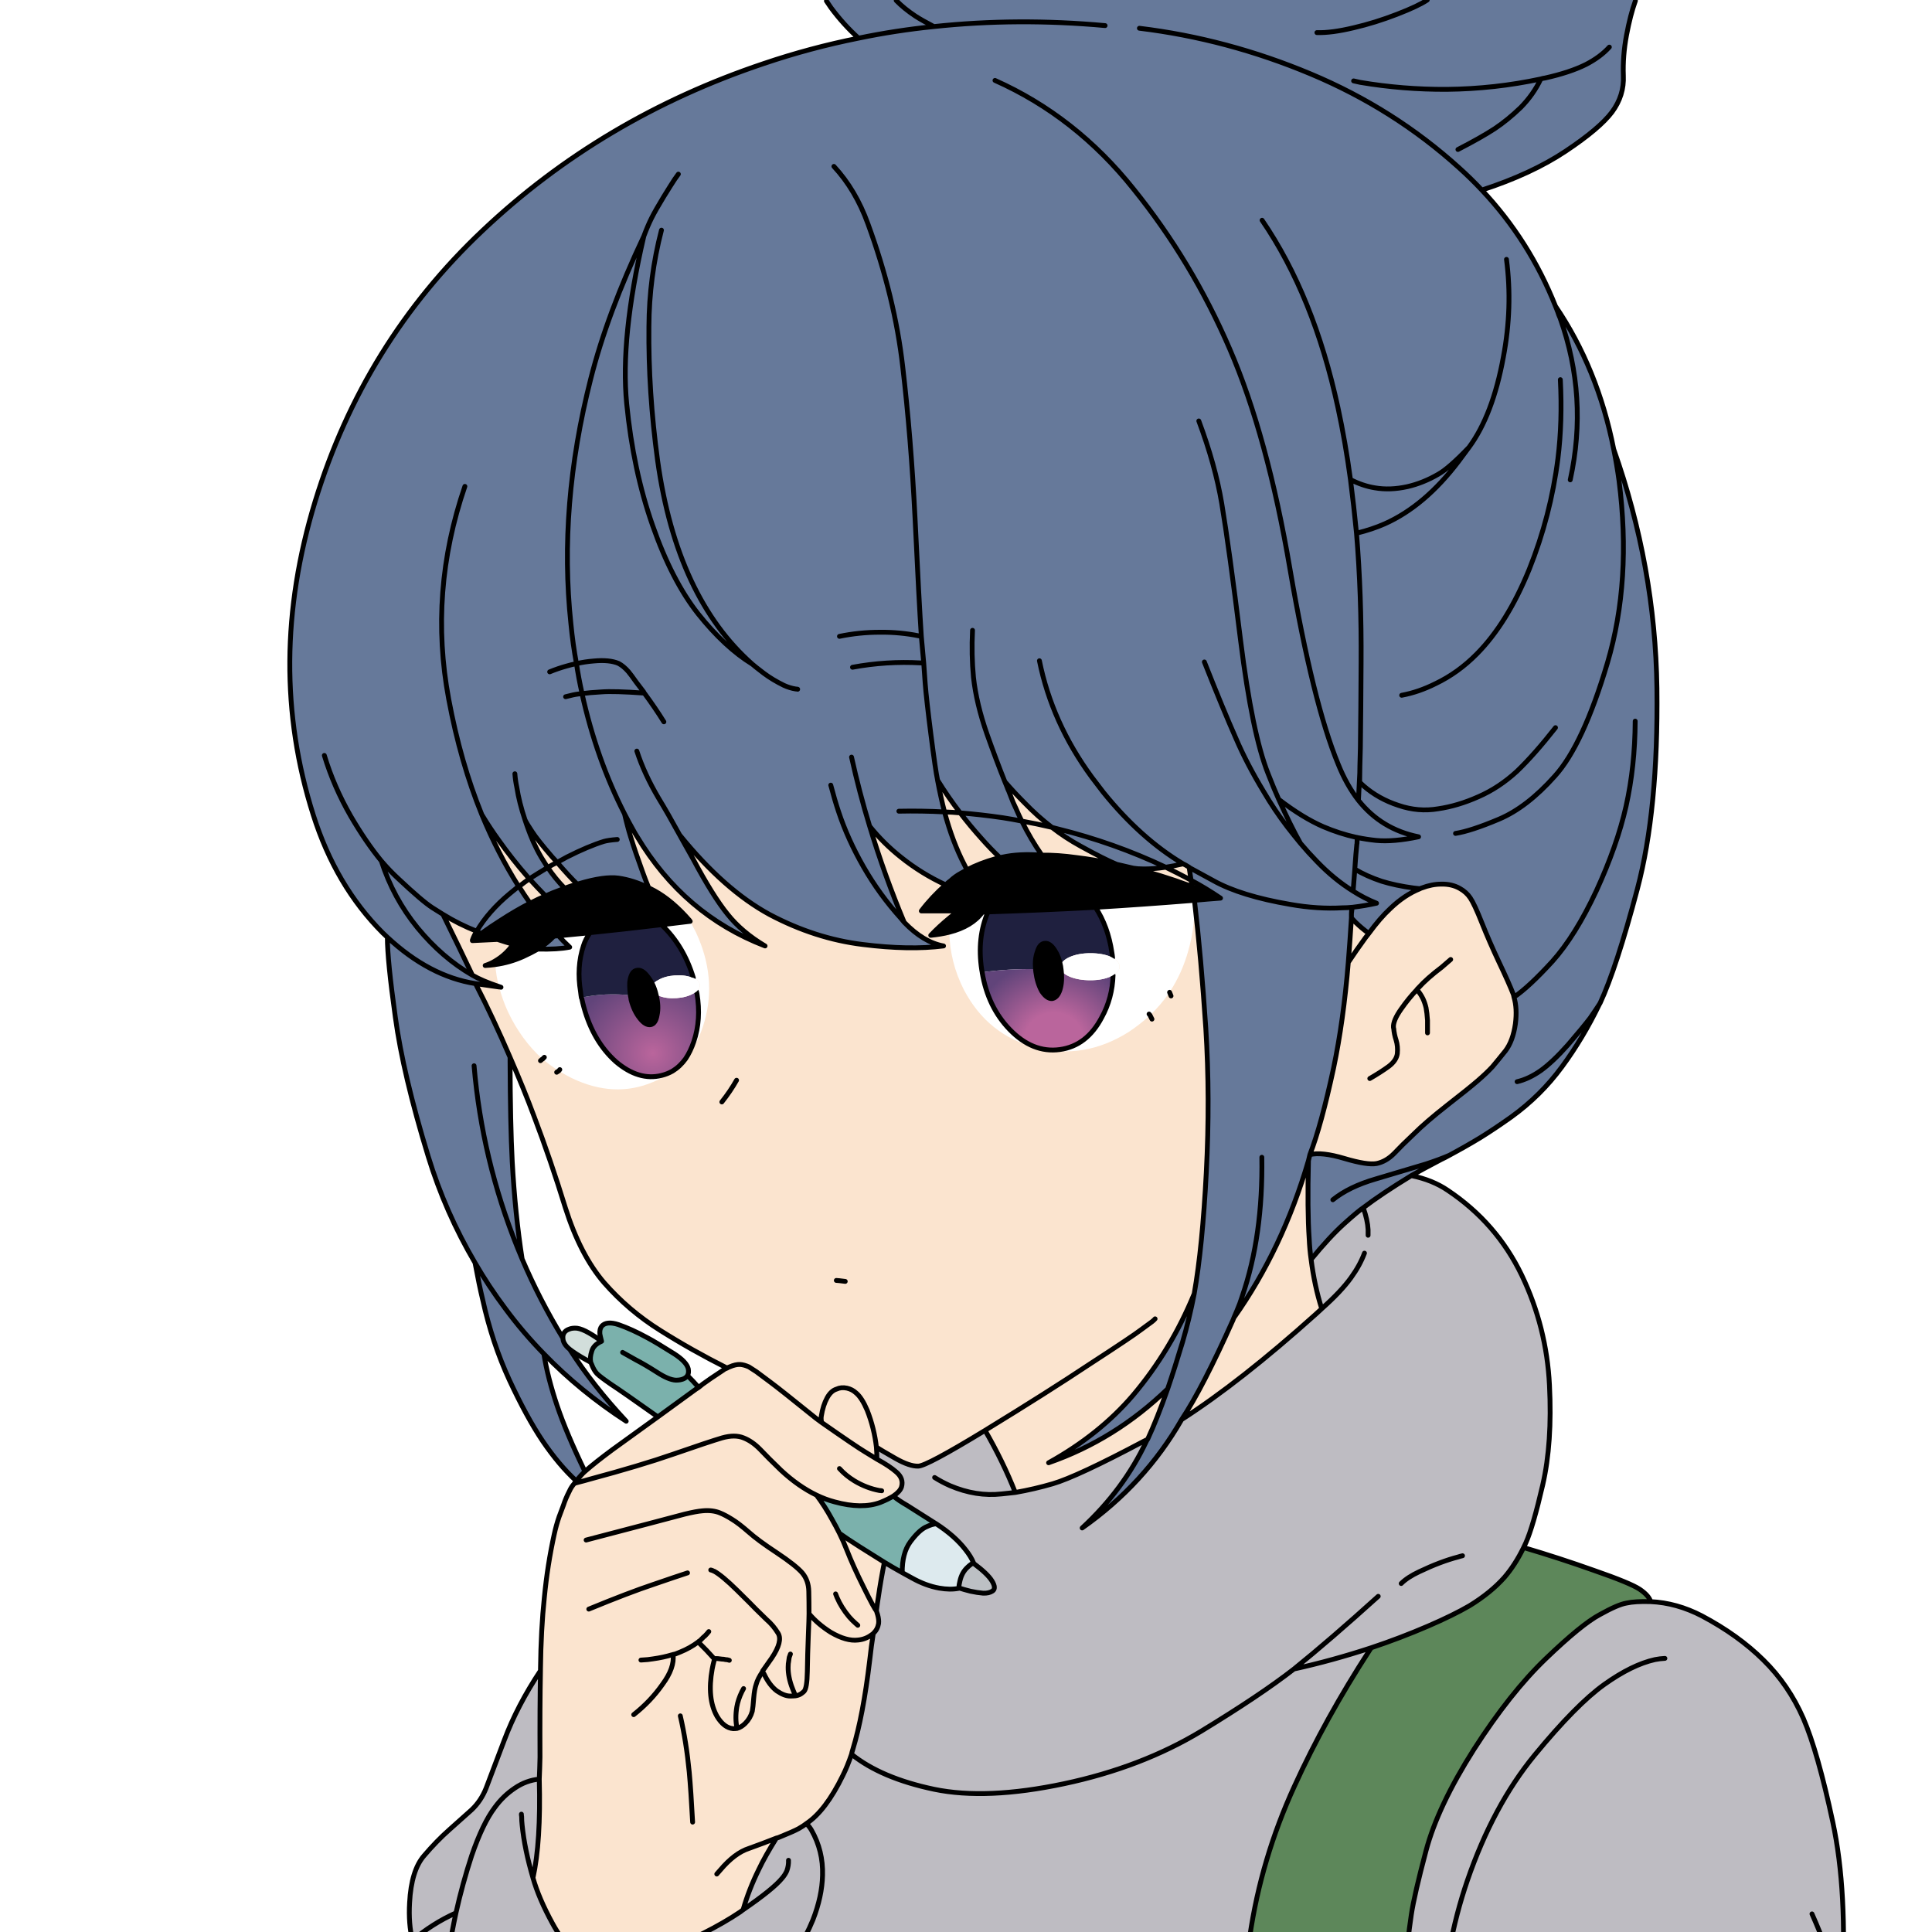 
<svg xmlns="http://www.w3.org/2000/svg" version="1.1" xmlns:xlink="http://www.w3.org/1999/xlink" preserveAspectRatio="none" x="0px" y="0px" width="400px" height="400px" viewBox="0 0 400 400">
<rect x="0" y="0" width="400" height="400" fill="#333333" stroke="none"/>
<defs>
<radialGradient id="Gradient_1" gradientUnits="userSpaceOnUse" cx="0" cy="0" r="16.963" fx="0" fy="0" gradientTransform="matrix( 1, 0, 0, 0.954, 135.15,218.05) " spreadMethod="pad">
<stop  offset="0%" stop-color="#BA659C"/>

<stop  offset="100%" stop-color="#61447A"/>
</radialGradient>

<radialGradient id="Gradient_2" gradientUnits="userSpaceOnUse" cx="0" cy="0" r="17.5" fx="0" fy="0" gradientTransform="matrix( 1, 0, 0, 0.954, 218.2,215.5) " spreadMethod="pad">
<stop  offset="34.902%" stop-color="#BA659C"/>

<stop  offset="100%" stop-color="#61447A"/>
</radialGradient>

<g id="Layer4_0_FILL">
<path fill="#FFFFFF" stroke="none" d="
M 0 400
L 400 400 400 0 0 0 0 400 Z"/>
</g>

<g id="Layer3_0_FILL">
<path fill="#DDEAEE" stroke="none" d="
M 191.6 316.2
Q 190.15 316.95 188.45 319.25 186.75 321.6 186.8 325.6 187.8 326.15 188.8 326.7 191.65 328.3 194.45 328.8 196.7 329.2 198.5 328.85 198.55 328.05 198.75 327.3 199.15 325.55 200.3 324.5 200.85 323.95 201.55 323.55 201.05 322.3 199.9 320.85 197.7 318 193.85 315.5 193.05 315.5 191.6 316.2 Z"/>

<path fill="#7BB1AC" stroke="none" d="
M 184.95 309.75
Q 183.9 310.4 182.3 311.05 178.45 312.5 172.8 310.95 170.9 310.45 169.05 309.55 170.75 311.8 172.25 314.55 173.05 315.95 173.8 317.45 175.1 318.4 178 320.25 180.9 322.05 183.1 323.45 184.9 324.55 186.8 325.6 186.75 321.6 188.45 319.25 190.15 316.95 191.6 316.2 193.05 315.5 193.85 315.5 193.75 315.45 193.6 315.35 189.45 312.7 187.85 311.7 186.1 310.7 184.95 309.75
M 139.6 280.3
Q 135.8 277.9 134 276.95 130.8 275.2 128.05 274.25 125.6 273.45 124.6 274.55 124.1 275.15 124.2 276.2 124.3 276.75 124.55 277.7 122.85 278.45 122.5 279.8 122.1 281 122.3 282.05 122.4 282.25 122.5 282.5 122.95 283.7 123.6 284.4 124.25 285.05 126.5 286.6 128.8 288.1 136.2 293.35
L 144.1 287.6
Q 144.35 287.45 144.65 287.25 143.5 285.95 142.35 284.8
L 142.35 284.75
Q 142.65 284.3 142.5 283.4 142.15 281.95 139.6 280.3 Z"/>

<path fill="#BCC0C4" stroke="none" d="
M 203.55 329.85
Q 204.75 329.9 205.5 329.4 206.3 328.85 205.4 327.35 204.5 325.85 201.6 323.7 201.55 323.6 201.55 323.55 200.85 323.95 200.3 324.5 199.15 325.55 198.75 327.3 198.55 328.05 198.5 328.85 198.6 328.8 198.65 328.8 199.55 329.1 200.95 329.45 202.35 329.75 203.55 329.85 Z"/>

<path fill="#FBE4CF" stroke="none" d="
M 271.45 260.75
Q 271.15 258.65 271.05 256.4 270.65 250.6 270.9 240.3 265.55 258.6 255.45 272.85 255.35 273.05 255.3 273.25 249 287.35 244.65 293.9 256.8 286.1 272.35 272.15 272.95 271.6 273.55 271.05 273.6 271 273.65 270.95 272.15 266.25 271.45 260.75
M 198.8 168.3
Q 196.3 165.05 194.1 161.5 194.75 164.95 195.55 168.1 197.2 174.2 199.7 179.1 199.95 179.6 200.2 180.1 198.25 181.1 196.8 182.35 196.3 182.7 195.8 183.2 190.8 180.9 186.5 177.45 182.85 174.55 180.05 171.05 183.1 181.15 187.2 190.95 191.2 195.1 195.35 195.85 188.25 196.75 178.65 195.55 168.8 194.35 159.35 189.35 149.95 184.25 140.7 172.85 140.95 173.3 141.2 173.75 142.3 175.7 143.5 177.85 147.6 185.55 150.65 189.3 153.6 193 158.4 195.85 141.6 189.4 131.9 173.2 131.45 172.5 131.05 171.75 130.15 170.15 129.3 168.5 129.6 169.8 129.95 171.1 130.2 172.1 130.55 173.2 131.55 176.45 133.05 180.55 133.6 182.1 134.3 183.8 131.15 182.25 128.05 181.8 125.1 181.4 119.9 182.95 119.7 183 119.5 183.05 117.85 181.45 115.35 178.55 115.15 178.35 115 178.15 114.7 177.8 114.35 177.45 111.2 173.8 110.15 172.15 109.05 170.5 108.7 169.75 109.1 171 109.6 172.3 109.65 172.5 109.75 172.7 109.8 172.85 109.9 173.05 109.9 173.15 109.95 173.25 110 173.35 110.05 173.45 110.05 173.55 110.15 173.65
L 112.85 178.8
Q 112.9 178.9 113 179 113.05 179.1 113.1 179.15
L 113.4 179.6
Q 114.95 181.9 116.9 183.9 116.3 184.15 115.75 184.35 114.35 184.85 112.95 185.5 111.25 183.75 109.6 181.95
L 109.4 181.7
Q 109.3 181.6 109.2 181.5 109.05 181.35 108.9 181.15
L 104 175
Q 103.8 174.7 103.6 174.5 103.45 174.2 103.25 173.95 101.4 171.4 99.75 168.65 103.05 176.65 107.3 183.4 107.35 183.45 107.45 183.55 108.55 185.3 109.75 187 105.1 189.35 99.6 193.3 99.1 193.05 98.7 192.8 95 191.35 91.7 189.3 95.1 196.2 97.8 201.9 98.05 202.05 98.35 202.2
L 102.9 204.1
Q 103.35 204.25 103.75 204.4 103.55 204.35 103.35 204.35 100.35 203.95 98.7 203.7 98.6 203.7 98.55 203.7 98.5 203.65 98.45 203.65 100.5 207.65 102.1 211.1 104 215.15 105.6 218.9 108.5 225.55 110.6 231.2 114 240.15 117.05 250.05 120.15 259.85 125.1 265.6 130.15 271.35 136.7 275.45 143.2 279.55 150.55 283.25 150.35 283.3 150.2 283.4 150.15 283.4 150 283.45 150 283.5 149.9 283.55 149.75 283.65 149.55 283.8 146.8 285.6 145.45 286.6 145 286.95 144.65 287.25 144.35 287.45 144.1 287.6
L 136.2 293.35 126.85 300.1
Q 123.2 302.8 121.1 304.65 120.7 305 120.3 305.45 119.75 306.05 119.3 306.6 119.05 306.85 118.9 307.15 118.25 307.9 117.9 308.7 117.1 310.25 116.65 311.65 116.15 313 115.75 314.05 115.15 315.8 114.75 317.65 113.35 324 112.7 330.75 112 337.5 111.9 345.9 111.75 353.55 111.8 363.8 111.75 366.15 111.65 368.35 112 381.35 110.35 388.8 111.55 393.05 114.4 398.25 117.85 404.6 122.45 406.3 125.4 407.35 129.15 406.7 131.9 406.25 135.8 404.65 146.65 400.3 153.25 395.85 153.8 395.45 153.85 395.4 155.05 391.2 157.1 387.05 158.4 384.3 160.75 380.55 160.95 380.5 161.15 380.45 164.25 379.2 165.35 378.6 166.4 378 166.95 377.55 170.95 374.9 174.5 367.6 175.45 365.7 176.3 363.2 176.4 362.7 176.55 362.25 178.7 355.2 180.05 343.85 180.4 340.7 180.8 338.2 181.7 337.35 181.9 336.15 182 335.35 181.7 334.3 181.6 333.95 181.45 333.5 181.65 331.9 181.85 330.7 182.35 327.2 183.1 323.45 180.9 322.05 178 320.25 175.1 318.4 173.8 317.45 173.05 315.95 172.25 314.55 170.75 311.8 169.05 309.55 170.9 310.45 172.8 310.95 178.45 312.5 182.3 311.05 183.9 310.4 184.95 309.75 186.35 308.8 186.65 307.85 187.15 306.1 185.55 304.75 184.2 303.55 181.55 302.1 181.55 300.85 181.45 299.6 182.4 300.25 185.4 301.95 188.3 303.6 190.1 303.55 191.8 303.55 203.95 296.15 207.7 302.65 210.2 309 214.2 308.3 217.95 307.2 223.05 305.7 236.8 298.4 237.15 298.25 237.5 298.05 237.55 298.05 237.6 298 239.6 293.7 241.75 287.55 230.9 298.05 217.1 302.85 227.65 297 234.6 288.85 242.45 279.55 247.25 267.85 248.95 258.2 249.75 242.75 250.55 227.3 249.65 212.9 248.7 198.5 247.3 186.4 250 186.15 252.7 185.95 249.85 184.7 247 183.65 246.9 183.6 246.85 183.6 246.7 182.9 246.6 182.25 246.4 180.8 246.2 179.6
L 246.2 179.55
Q 245.75 179.3 245.45 179.1 245.05 178.9 244.95 178.85 243 179.3 241.35 179.55 238.65 179.95 236.6 179.9 235.6 179.9 234.65 179.75 232.9 179.35 231.2 178.95 228.65 177.9 223.75 175.2 220.55 173.45 217.8 171.3 216.3 170.15 214.9 168.9 213.45 167.6 212.2 166.3 209.9 164 208.05 161.85 208.25 162.4 208.5 162.95 208.65 163.4 208.85 163.8 209.3 164.95 209.75 166.1
L 210.2 167.15
Q 210.25 167.25 210.35 167.4 210.35 167.45 210.4 167.6
L 210.95 168.8
Q 211.2 169.25 211.4 169.7 211.45 169.85 211.55 170 213.4 173.75 215.7 177.05 211 176.7 207.6 177.45 207.3 177.5 207 177.55 205 175.65 203.2 173.6 200.9 171.05 198.8 168.3
M 218.4 196.8
Q 217.4 195.2 216.35 195.3 215.25 195.35 214.75 197.1 214.2 198.6 214.4 200.65
L 214.4 200.75
Q 214.4 200.95 214.45 201.2 214.75 203.55 215.7 205.25 216.75 206.8 217.8 206.75 218.9 206.6 219.45 204.95 220 203.2 219.7 200.8 220.05 201.6 221.45 202.2 223.25 202.95 225.75 202.95 228.25 202.95 230 202.15 230.25 202.05 230.45 201.9 230.3 206.65 228.1 210.65 225 216.55 219.4 217.3 213.8 218.05 209.05 213.15 204.55 208.5 203.35 201.35
L 203.35 201.3
Q 203.3 201 203.25 200.75 202.25 194.15 204.55 188.8 215.65 188.45 226.8 187.85 229.4 191.8 230.2 197.2 230.3 197.75 230.35 198.3 230.2 198.2 230 198.1 228.25 197.35 225.75 197.35 223.25 197.35 221.45 198.15 219.7 198.95 219.6 200.05 219.25 198.1 218.4 196.8
M 106.9 194.4
Q 106.6 194.95 106.25 195.5 104.65 195.05 103 194.5
L 106.9 194.4
M 115.65 193.75
Q 116.55 194.8 117.95 196.1 115.45 196.6 111.35 196.5 113.35 195.25 114.65 193.85 115.15 193.75 115.65 193.75
M 122.15 193.1
Q 129.5 192.35 136.95 191.45 141.55 195.8 143.55 202.45 143.45 202.45 143.3 202.4 141.75 201.8 139.7 201.95 137.65 202.1 136.3 202.9 135.4 203.35 135.15 203.9 134.7 202.95 134.1 202.2 132.95 200.65 131.85 200.9 130.8 201.05 130.45 202.85 130.25 203.7 130.5 206
L 130.5 206.05
Q 130.65 206.75 130.65 206.95 131.25 209.3 132.45 210.8 133.6 212.3 134.7 212.15 135.75 211.95 136.05 210.15 136.45 208.35 135.85 206 135.8 205.9 135.8 205.85 136.1 206.05 136.5 206.2 138.05 206.8 140.1 206.65 142.15 206.5 143.55 205.7 143.95 205.5 144.2 205.3 144.25 205.5 144.3 205.7 145.2 211.05 143.65 215.65 142.95 217.7 141.95 219.2 141.9 219.25 141.85 219.35
L 139.25 221.75
Q 138.2 222.35 137 222.65 132.25 223.85 127.5 219.8 122.85 215.65 120.9 208.6 120.65 207.7 120.45 206.75 120.4 206.65 120.35 206.55 120.35 206.35 120.3 206.2 120.3 206.05 120.2 205.35 119.35 200.2 120.8 195.8 121.2 194.5 122.15 193.1
M 280.65 190.95
Q 280.25 190.55 279.8 190.05 279.5 194.8 279.15 199.25 278.15 211.4 276.1 221.15 273.55 233 271.2 239.05 273.65 238.45 278.35 239.85 283.05 241.25 285 240.9 286.95 240.5 288.6 238.85 290.25 237.1 292.75 234.75 295.15 232.35 299.6 228.85 304.1 225.35 305.95 223.75 307.8 222.15 309 220.85 310.1 219.55 311.7 217.55 313.25 215.5 313.75 211.95 314.15 208.75 313.45 206.45 313.4 206.2 313.35 205.95 312.4 203.5 310.35 199.2 308.35 194.95 306.8 191.05 305.25 187.15 304.4 185.9 303.6 184.7 302.25 183.95 300.6 183 298.4 183.05 296.45 183.05 294.35 183.85 294.15 183.9 294 184 290.75 185.3 287.8 188.15 285.7 190.1 283.4 193.25 282 192.25 280.65 190.95 Z"/>

<path fill="#BEBCC2" stroke="none" d="
M 104.4 360.3
Q 101.65 367.6 100.65 370.2 99.6 372.85 97.65 374.7 95.6 376.55 93 378.85 90.4 381.15 87.8 384.2 85.15 387.25 84.8 393.95 84.55 398.3 85.4 401.75 83.85 403.1 82.5 404.55 76.2 411.2 74.15 420.65
L 156.05 419.3 164.65 420.35 165.2 418.95
Q 164.8 414.75 163.55 410.75 163.15 409.45 162.7 408.15 163.35 407 163.85 406.15 165.5 403.35 166.7 400.95 213.2 400.05 258.75 400.95 261.1 384.85 268 369.8 274.35 355.85 283.6 341.6 283.75 341.35 283.9 341.15 289.9 339.15 295.7 336.65 300.9 334.4 304.25 332.45 308.65 329.75 311.45 326.6 313.7 324 315.45 320.4 315.65 319.95 315.9 319.45 317.4 316.1 319.4 307.45 321.4 298.75 320.8 286.8 320.2 274.75 315.05 264 309.85 253.2 299.75 246.45 296.6 244.3 292.2 243.4 286.05 247.15 282.25 250.05 281.25 250.7 278.3 253.35 275.3 256.05 271.45 260.75 272.15 266.25 273.65 270.95 273.6 271 273.55 271.05 272.95 271.6 272.35 272.15 256.8 286.1 244.65 293.9 237 307.25 224.05 316.35 232.65 308.4 237.35 298.4 237.45 298.25 237.5 298.05 237.15 298.25 236.8 298.4 223.05 305.7 217.95 307.2 214.2 308.3 210.2 309 207.7 302.65 203.95 296.15 191.8 303.55 190.1 303.55 188.3 303.6 185.4 301.95 182.4 300.25 181.45 299.6 181.55 300.85 181.55 302.1 184.2 303.55 185.55 304.75 187.15 306.1 186.65 307.85 186.35 308.8 184.95 309.75 186.1 310.7 187.85 311.7 189.45 312.7 193.6 315.35 193.75 315.45 193.85 315.5 197.7 318 199.9 320.85 201.05 322.3 201.55 323.55 201.55 323.6 201.6 323.7 204.5 325.85 205.4 327.35 206.3 328.85 205.5 329.4 204.75 329.9 203.55 329.85 202.35 329.75 200.95 329.45 199.55 329.1 198.65 328.8 198.6 328.8 198.5 328.85 196.7 329.2 194.45 328.8 191.65 328.3 188.8 326.7 187.8 326.15 186.8 325.6 184.9 324.55 183.1 323.45 182.35 327.2 181.85 330.7 181.65 331.9 181.45 333.5 181.6 333.95 181.7 334.3 182 335.35 181.9 336.15 181.7 337.35 180.8 338.2 180.4 340.7 180.05 343.85 178.7 355.2 176.55 362.25 176.4 362.7 176.3 363.2 175.45 365.7 174.5 367.6 170.95 374.9 166.95 377.55 166.4 378 165.35 378.6 164.25 379.2 161.15 380.45 160.95 380.5 160.75 380.55 158.4 384.3 157.1 387.05 155.05 391.2 153.85 395.4 153.8 395.45 153.25 395.85 146.65 400.3 135.8 404.65 131.9 406.25 129.15 406.7 125.4 407.35 122.45 406.3 117.85 404.6 114.4 398.25 111.55 393.05 110.35 388.8 112 381.35 111.65 368.35 111.75 366.15 111.8 363.8 111.75 353.55 111.9 345.9 107.1 353.1 104.4 360.3
M 336.75 331.9
Q 334.95 332.2 331.2 334.3 327.45 336.3 320.05 343.4 312.65 350.5 305.15 362.2 297.7 373.95 295.25 383.15 292.8 392.35 292.2 396.4 291.7 399.75 291.55 401.5 291.55 402.75 291.45 404.1 291.35 405.55 291.45 409.95 291.55 414.35 291.6 419.45
L 298.35 420.9 311.4 419.9 384 421.05 383.2 419.05
Q 382.15 415.15 381.45 412.95 381.4 412.8 381.35 412.6 382.55 391.65 379.45 377.2 376.35 362.7 373.35 355.75 370.3 348.8 365.1 343.7 359.9 338.55 352.35 334.55 347.15 331.85 341.75 331.6 338.55 331.5 336.75 331.9 Z"/>

<path fill="#D2DEDB" stroke="none" d="
M 116.9 278.2
Q 117.25 278.8 117.95 279.35 118.25 279.6 118.55 279.8 120.05 280.85 122.3 282.05 122.1 281 122.5 279.8 122.85 278.45 124.55 277.7 123.3 276.75 121.9 275.95 120.5 275.15 119.5 275 118.5 274.9 117.8 275.2 117.05 275.45 116.7 276.1 116.5 276.55 116.55 277.05 116.55 277.65 116.9 278.2 Z"/>

<path fill="url(#Gradient_1)" stroke="none" d="
M 141.85 219.35
Q 141.9 219.25 141.95 219.2 142.95 217.7 143.65 215.65 145.2 211.05 144.3 205.7 144.25 205.5 144.2 205.3 143.95 205.5 143.55 205.7 142.15 206.5 140.1 206.65 138.05 206.8 136.5 206.2 136.1 206.05 135.8 205.85 135.8 205.9 135.85 206 136.45 208.35 136.05 210.15 135.75 211.95 134.7 212.15 133.6 212.3 132.45 210.8 131.25 209.3 130.65 206.95 130.65 206.75 130.5 206.05 125.25 205.5 120.35 206.55 120.4 206.65 120.45 206.75 120.65 207.7 120.9 208.6 122.85 215.65 127.5 219.8 132.25 223.85 137 222.65 138.2 222.35 139.25 221.75
L 141.85 219.35 Z"/>

<path fill="#1F203F" stroke="none" d="
M 136.95 191.45
Q 129.5 192.35 122.15 193.1 121.2 194.5 120.8 195.8 119.35 200.2 120.2 205.35 120.3 206.05 120.3 206.2 120.35 206.35 120.35 206.55 125.25 205.5 130.5 206.05
L 130.5 206
Q 130.25 203.7 130.45 202.85 130.8 201.05 131.85 200.9 132.95 200.65 134.1 202.2 134.7 202.95 135.15 203.9 135.4 203.35 136.3 202.9 137.65 202.1 139.7 201.95 141.75 201.8 143.3 202.4 143.45 202.45 143.55 202.45 141.55 195.8 136.95 191.45
M 216.35 195.3
Q 217.4 195.2 218.4 196.8 219.25 198.1 219.6 200.05 219.7 198.95 221.45 198.15 223.25 197.35 225.75 197.35 228.25 197.35 230 198.1 230.2 198.2 230.35 198.3 230.3 197.75 230.2 197.2 229.4 191.8 226.8 187.85 215.65 188.45 204.55 188.8 202.25 194.15 203.25 200.75 203.3 201 203.35 201.3 208.95 200.55 214.4 200.65 214.2 198.6 214.75 197.1 215.25 195.35 216.35 195.3 Z"/>

<path fill="#66799A" stroke="none" d="
M 117.95 196.1
Q 116.55 194.8 115.65 193.75 115.15 193.75 114.65 193.85 113.35 195.25 111.35 196.5 115.45 196.6 117.95 196.1
M 106.25 195.5
Q 106.6 194.95 106.9 194.4
L 103 194.5
Q 104.65 195.05 106.25 195.5
M 338.6 0.15
L 338.55 0 171.1 0 171.1 0.2
Q 171.6 0.9 172.05 1.6 174.6 5.05 177.75 7.9 167.75 9.9 158.15 13.15 124.6 24.4 99.95 47.7 75.3 70.95 65.25 103.8 54.95 137.55 64.85 168.7 69.5 183.4 79.25 193.15 79.9 193.75 80.2 194.05 80.2 198.8 81.85 210.6 83.45 222.4 88.65 239.4 92.2 251 98.35 261.45 99.2 266.05 99.95 269.15 101.9 278 105.45 285.7 109 293.35 112.35 298.35 115.75 303.35 119.3 306.6 119.75 306.05 120.3 305.45 120.7 305 121.1 304.65 117.3 296.8 115.35 291.05 113.4 285.25 112.6 280.3 120.15 288.1 129.65 294.25 122.7 286.8 117.95 279.35 117.25 278.8 116.9 278.2 116.55 277.65 116.55 277.05 111.75 269.2 108.1 260.65 106.65 251.35 106.05 240.5 105.6 232.5 105.6 218.9 104 215.15 102.1 211.1 100.5 207.65 98.45 203.65 98.5 203.65 98.55 203.7 98.6 203.7 98.7 203.7 100.35 203.95 103.35 204.35 103.55 204.35 103.75 204.4 103.35 204.25 102.9 204.1
L 98.35 202.2
Q 98.05 202.05 97.8 201.9 95.1 196.2 91.7 189.3 95 191.35 98.7 192.8 99.1 193.05 99.6 193.3 105.1 189.35 109.75 187 108.55 185.3 107.45 183.55 107.35 183.45 107.3 183.4 103.05 176.65 99.75 168.65 101.4 171.4 103.25 173.95 103.45 174.2 103.6 174.5 103.8 174.7 104 175
L 108.9 181.15
Q 109.05 181.35 109.2 181.5 109.3 181.6 109.4 181.7
L 109.6 181.95
Q 111.25 183.75 112.95 185.5 114.35 184.85 115.75 184.35 116.3 184.15 116.9 183.9 114.95 181.9 113.4 179.6
L 113.1 179.15
Q 113.05 179.1 113 179 112.9 178.9 112.85 178.8
L 110.15 173.65
Q 110.05 173.55 110.05 173.45 110 173.35 109.95 173.25 109.9 173.15 109.9 173.05 109.8 172.85 109.75 172.7 109.65 172.5 109.6 172.3 109.1 171 108.7 169.75 109.05 170.5 110.15 172.15 111.2 173.8 114.35 177.45 114.7 177.8 115 178.15 115.15 178.35 115.35 178.55 117.85 181.45 119.5 183.05 119.7 183 119.9 182.95 125.1 181.4 128.05 181.8 131.15 182.25 134.3 183.8 133.6 182.1 133.05 180.55 131.55 176.45 130.55 173.2 130.2 172.1 129.95 171.1 129.6 169.8 129.3 168.5 130.15 170.15 131.05 171.75 131.45 172.5 131.9 173.2 141.6 189.4 158.4 195.85 153.6 193 150.65 189.3 147.6 185.55 143.5 177.85 142.3 175.7 141.2 173.75 140.95 173.3 140.7 172.85 149.95 184.25 159.35 189.35 168.8 194.35 178.65 195.55 188.25 196.75 195.35 195.85 191.2 195.1 187.2 190.95 183.1 181.15 180.05 171.05 182.85 174.55 186.5 177.45 190.8 180.9 195.8 183.2 196.3 182.7 196.8 182.35 198.25 181.1 200.2 180.1 199.95 179.6 199.7 179.1 197.2 174.2 195.55 168.1 194.75 164.95 194.1 161.5 196.3 165.05 198.8 168.3 200.9 171.05 203.2 173.6 205 175.65 207 177.55 207.3 177.5 207.6 177.45 211 176.7 215.7 177.05 213.4 173.75 211.55 170 211.45 169.85 211.4 169.7 211.2 169.25 210.95 168.8
L 210.4 167.6
Q 210.35 167.45 210.35 167.4 210.25 167.25 210.2 167.15
L 209.75 166.1
Q 209.3 164.95 208.85 163.8 208.65 163.4 208.5 162.95 208.25 162.4 208.05 161.85 209.9 164 212.2 166.3 213.45 167.6 214.9 168.9 216.3 170.15 217.8 171.3 220.55 173.45 223.75 175.2 228.65 177.9 231.2 178.95 232.9 179.35 234.65 179.75 235.6 179.9 236.6 179.9 238.65 179.95 241.35 179.55 243 179.3 244.95 178.85 245.05 178.9 245.45 179.1 245.75 179.3 246.2 179.55
L 246.2 179.6
Q 246.4 180.8 246.6 182.25 246.7 182.9 246.85 183.6 246.9 183.6 247 183.65 249.85 184.7 252.7 185.95 250 186.15 247.3 186.4 248.7 198.5 249.65 212.9 250.55 227.3 249.75 242.75 248.95 258.2 247.25 267.85 242.45 279.55 234.6 288.85 227.65 297 217.1 302.85 230.9 298.05 241.75 287.55 239.6 293.7 237.6 298 237.55 298.05 237.5 298.05 237.45 298.25 237.35 298.4 232.65 308.4 224.05 316.35 237 307.25 244.65 293.9 249 287.35 255.3 273.25 255.35 273.05 255.45 272.85 265.55 258.6 270.9 240.3 270.65 250.6 271.05 256.4 271.15 258.65 271.45 260.75 275.3 256.05 278.3 253.35 281.25 250.7 282.25 250.05 286.05 247.15 292.2 243.4 294.2 242.25 298.4 240.05 299.35 239.6 300.05 239.2 303.5 237.35 306.55 235.5 309.6 233.6 312.9 231.25 319 226.85 323.4 220.85 327.75 214.95 331.15 207.9 331.2 207.8 331.3 207.65 334.65 200.45 339 184.05 343.35 167.65 343.05 142.5 342.7 117.3 334.1 93 330.8 76.3 322.05 63.4 316.65 49.8 306.8 39.35 317.1 36 324.15 31.3 331.2 26.6 333.75 23.2 336.3 19.75 336.1 15.65 335.95 11.6 336.75 7.3 337.55 3.05 338.6 0.15
M 279.8 189.15
Q 279.85 188.5 279.85 187.85 279.9 187.85 279.95 187.85
L 279.8 189.15
M 279.8 190.05
Q 280.25 190.55 280.65 190.95 282 192.25 283.4 193.25 285.7 190.1 287.8 188.15 290.75 185.3 294 184 294.15 183.9 294.35 183.85 296.45 183.05 298.4 183.05 300.6 183 302.25 183.95 303.6 184.7 304.4 185.9 305.25 187.15 306.8 191.05 308.35 194.95 310.35 199.2 312.4 203.5 313.35 205.95 313.4 206.2 313.45 206.45 314.15 208.75 313.75 211.95 313.25 215.5 311.7 217.55 310.1 219.55 309 220.85 307.8 222.15 305.95 223.75 304.1 225.35 299.6 228.85 295.15 232.35 292.75 234.75 290.25 237.1 288.6 238.85 286.95 240.5 285 240.9 283.05 241.25 278.35 239.85 273.65 238.45 271.2 239.05 273.55 233 276.1 221.15 278.15 211.4 279.15 199.25 279.5 194.8 279.8 190.05 Z"/>

<path fill="url(#Gradient_2)" stroke="none" d="
M 228.1 210.65
Q 230.3 206.65 230.45 201.9 230.25 202.05 230 202.15 228.25 202.95 225.75 202.95 223.25 202.95 221.45 202.2 220.05 201.6 219.7 200.8 220 203.2 219.45 204.95 218.9 206.6 217.8 206.75 216.75 206.8 215.7 205.25 214.75 203.55 214.45 201.2 214.4 200.95 214.4 200.75
L 214.4 200.65
Q 208.95 200.55 203.35 201.3
L 203.35 201.35
Q 204.55 208.5 209.05 213.15 213.8 218.05 219.4 217.3 225 216.55 228.1 210.65 Z"/>

<path fill="#5D875A" stroke="none" d="
M 331.2 334.3
Q 334.95 332.2 336.75 331.9 338.55 331.5 341.75 331.6 341.4 330.35 339.5 329.05 337.55 327.75 330.05 325.15 322.9 322.6 315.45 320.4 313.7 324 311.45 326.6 308.65 329.75 304.25 332.45 300.9 334.4 295.7 336.65 289.9 339.15 283.9 341.15 283.75 341.35 283.6 341.6 274.35 355.85 268 369.8 261.1 384.85 258.75 400.95 213.2 400.05 166.7 400.95 165.5 403.35 163.85 406.15 163.35 407 162.7 408.15 163.15 409.45 163.55 410.75 164.8 414.75 165.2 418.95
L 164.65 420.35 291.6 419.45
Q 291.55 414.35 291.45 409.95 291.35 405.55 291.45 404.1 291.55 402.75 291.55 401.5 291.7 399.75 292.2 396.4 292.8 392.35 295.25 383.15 297.7 373.95 305.15 362.2 312.65 350.5 320.05 343.4 327.45 336.3 331.2 334.3 Z"/>
</g>

<g id="Layer1_0_FILL">
<path fill="#000000" stroke="none" d="
M 102.55 199.7
Q 102.5 199.35 102.45 199 101.55 199.55 100.45 199.9 101.5 199.85 102.55 199.7
M 135.8 205.8
L 135.7 205.8
Q 135.75 205.85 135.8 205.85
L 135.8 205.8
M 111.35 196.5
Q 108.75 196.1 106.25 195.5 104.7 197.7 102.45 199 102.5 199.35 102.55 199.7 105.5 199.3 108.3 198.05 109.95 197.3 111.35 196.5
M 115.75 184.35
Q 114.35 184.85 112.95 185.5 111.4 186.15 109.75 187 112.7 190.4 115.65 193.75 118.7 193.45 121.8 193.15 121.95 193.1 122.15 193.1 129.5 192.35 136.95 191.45 137 191.45 137.1 191.45 139.95 191.1 142.9 190.75 142.85 190.65 142.8 190.6 139.25 186.5 135.55 184.45 134.9 184.1 134.3 183.8 131.15 182.25 128.05 181.8 125.1 181.4 119.9 182.95 119.7 183 119.5 183.05 118.25 183.4 116.9 183.9 116.3 184.15 115.75 184.35
M 99.6 193.3
Q 98.7 193.9 97.8 194.65 97.7 194.65 97.65 194.75
L 97.8 194.75 103 194.5 106.9 194.4
Q 106.6 194.95 106.25 195.5 108.75 196.1 111.35 196.5 113.35 195.25 114.65 193.85 115.15 193.75 115.65 193.75 112.7 190.4 109.75 187 106.8 188.5 103.5 190.65 101.6 191.85 99.6 193.3
M 246.85 183.6
Q 246.8 183.55 246.75 183.55 247.05 184.95 247.2 186.4 247.25 186.4 247.3 186.4 250 186.15 252.7 185.95 249.85 184.7 247 183.65 246.9 183.6 246.85 183.6
M 192.7 193.65
Q 194.75 193.45 196.55 193 196.55 191.5 196.65 190 194.4 191.85 192.7 193.65
M 198.95 180.8
Q 198.25 182.5 197.75 184.35 197.1 186.5 196.8 188.6
L 198.4 188.6
Q 197.5 189.3 196.65 190 196.55 191.5 196.55 193 201.25 191.8 203.4 188.85 203.95 188.8 204.55 188.8 215.65 188.45 226.8 187.85 236.7 187.25 246.65 186.45 246.9 186.4 247.2 186.4 247.05 184.95 246.75 183.55 246.7 183.55 246.65 183.55 246.6 183.5 246.55 183.45 246.3 183.35 246.25 183.35 240.45 181.2 234.65 179.75 232.9 179.35 231.2 178.95 230.8 178.85 230.4 178.8 226.65 178 222.9 177.55 219 177 215.7 177.05 211 176.7 207.6 177.45 207.3 177.5 207 177.55 206.6 177.65 206.25 177.75 202.85 178.7 200.2 180.1 199.55 180.45 198.95 180.8
M 198.95 180.8
Q 197.75 181.45 196.8 182.35 196.3 182.7 195.8 183.2 192.95 185.7 190.75 188.6
L 196.8 188.6
Q 197.1 186.5 197.75 184.35 198.25 182.5 198.95 180.8 Z"/>

<path fill="#FFFFFF" stroke="none" d="
M 137.1 191.45
Q 137 191.45 136.95 191.45 141.55 195.8 143.55 202.45 144.85 203.05 144.9 203.95 144.95 204.65 144.2 205.3 144.25 205.5 144.3 205.7 145.2 211.05 143.65 215.65 142.95 217.7 141.95 219.2 144.55 216.05 145.85 211.5 148.45 202.45 144.1 193.05 143.5 191.85 142.9 190.75 139.95 191.1 137.1 191.45
M 115.65 193.75
Q 116.55 194.8 117.95 196.1 115.45 196.6 111.35 196.5 109.95 197.3 108.3 198.05 105.5 199.3 102.55 199.7 102.7 202 103.3 204.25 103.535 204.344 103.7 204.4 103.537 204.35 103.35 204.35 104 206.95 105.2 209.55 107.95 215.3 112.25 219.2 112.3 219.2 112.35 219.25 112.55 219.05 112.7 218.9 112.55 219.05 112.35 219.25 113.9 220.6 115.7 221.7 115.8 221.55 115.9 221.45 115.8 221.55 115.7 221.7
L 115.75 221.75
Q 117 222.5 118.35 223.2 127.2 227.45 135.25 224 137.45 223.1 139.25 221.75 138.2 222.35 137 222.65 132.25 223.85 127.5 219.8 122.85 215.65 120.9 208.6 120.65 207.7 120.45 206.75 120.4 206.65 120.35 206.55 120.35 206.35 120.3 206.2 120.3 206.05 120.2 205.35 119.35 200.2 120.8 195.8 121.2 194.5 122.15 193.1 121.95 193.1 121.8 193.15 118.7 193.45 115.65 193.75
M 204.55 188.8
Q 203.95 188.8 203.4 188.85 201.25 191.8 196.55 193 196.65 199.15 199.55 204.9 204.5 214.35 214.5 216.9 224.5 219.45 233.7 213.65 236.1 212.05 238.1 210.2 238 210.05 237.9 209.95 238 210.05 238.1 210.2 240.35 208.05 242.15 205.45 242.15 205.35 242.2 205.3 242.25 205.3 242.25 205.25 244.75 201.45 246.05 196.75 247.55 191.4 247.2 186.4 246.9 186.4 246.65 186.45 236.7 187.25 226.8 187.85 229.4 191.8 230.2 197.2 230.3 197.75 230.35 198.3 231.8 199.1 231.8 200.15 231.8 201.15 230.45 201.9 230.3 206.65 228.1 210.65 225 216.55 219.4 217.3 213.8 218.05 209.05 213.15 204.55 208.5 203.35 201.35
L 203.35 201.3
Q 203.3 201 203.25 200.75 202.25 194.15 204.55 188.8 Z"/>
</g>

<g id="Layer0_0_FILL">
<path fill="#000000" stroke="none" d="
M 135.15 203.9
Q 134.7 202.95 134.1 202.2 132.95 200.65 131.85 200.9 130.8 201.05 130.45 202.85 130.25 203.7 130.5 206
L 130.5 206.05
Q 130.65 206.75 130.65 206.95 131.25 209.3 132.45 210.8 133.6 212.3 134.7 212.15 135.75 211.95 136.05 210.15 136.45 208.35 135.85 206 135.8 205.9 135.8 205.85 135.75 205.85 135.7 205.8
L 135.8 205.8
Q 135.55 204.75 135.15 203.9
M 218.4 196.8
Q 217.4 195.2 216.35 195.3 215.25 195.35 214.75 197.1 214.2 198.6 214.4 200.65
L 214.4 200.75
Q 214.4 200.95 214.45 201.2 214.75 203.55 215.7 205.25 216.75 206.8 217.8 206.75 218.9 206.6 219.45 204.95 220 203.2 219.7 200.8 219.6 200.5 219.6 200.2 219.6 200.1 219.6 200.05 219.25 198.1 218.4 196.8 Z"/>

<path fill="#FFFFFF" stroke="none" d="
M 143.55 205.7
Q 143.95 205.5 144.2 205.3 144.95 204.65 144.9 203.95 144.85 203.05 143.55 202.45 143.45 202.45 143.3 202.4 141.75 201.8 139.7 201.95 137.65 202.1 136.3 202.9 135.4 203.35 135.15 203.9 135.55 204.75 135.8 205.8
L 135.8 205.85
Q 136.1 206.05 136.5 206.2 138.05 206.8 140.1 206.65 142.15 206.5 143.55 205.7
M 231.8 200.15
Q 231.8 199.1 230.35 198.3 230.2 198.2 230 198.1 228.25 197.35 225.75 197.35 223.25 197.35 221.45 198.15 219.7 198.95 219.6 200.05 219.65 200.4 219.7 200.8 220.05 201.6 221.45 202.2 223.25 202.95 225.75 202.95 228.25 202.95 230 202.15 230.25 202.05 230.45 201.9 231.8 201.15 231.8 200.15 Z"/>
</g>

<path id="Layer1_0_1_STROKES" stroke="#000000" stroke-width="1" stroke-linejoin="round" stroke-linecap="round" fill="none" d="
M 338.6 0.15
Q 337.55 3.05 336.75 7.3 335.95 11.6 336.1 15.65 336.3 19.75 333.75 23.2 331.2 26.6 324.15 31.3 317.1 36 306.8 39.35 316.65 49.8 322.05 63.4 330.8 76.3 334.1 93 342.7 117.3 343.05 142.5 343.35 167.65 339 184.05 334.65 200.45 331.3 207.65 331.2 207.8 331.15 207.9 327.75 214.95 323.4 220.85 319 226.85 312.9 231.25 309.6 233.6 306.55 235.5 303.5 237.35 300.05 239.2 299.35 239.6 298.4 240.05 294.2 242.25 292.2 243.4 296.6 244.3 299.75 246.45 309.85 253.2 315.05 264 320.2 274.75 320.8 286.8 321.4 298.75 319.4 307.45 317.4 316.1 315.9 319.45 315.65 319.95 315.45 320.4 322.9 322.6 330.05 325.15 337.55 327.75 339.5 329.05 341.4 330.35 341.75 331.6 347.15 331.85 352.35 334.55 359.9 338.55 365.1 343.7 370.3 348.8 373.35 355.75 376.35 362.7 379.45 377.2 382.55 391.65 381.35 412.6 381.4 412.8 381.45 412.95 382.15 415.15 383.2 419.05
L 384 421.05 311.4 419.9 298.35 420.9 291.6 419.45 164.65 420.35 156.05 419.3 95.6 420.45 74.15 420.65
Q 76.2 411.2 82.5 404.55 83.85 403.1 85.4 401.75 84.55 398.3 84.8 393.95 85.15 387.25 87.8 384.2 90.4 381.15 93 378.85 95.6 376.55 97.65 374.7 99.6 372.85 100.65 370.2 101.65 367.6 104.4 360.3 107.1 353.1 111.9 345.9 111.9 345.7 111.9 345.55 112 337.35 112.7 330.75 113.35 324 114.75 317.65 115.15 315.8 115.75 314.05 116.15 313 116.65 311.65 117.1 310.25 117.9 308.7 118.25 307.9 118.9 307.15 119.05 306.85 119.3 306.6 115.75 303.35 112.35 298.35 109 293.35 105.45 285.7 101.9 278 99.95 269.15 99.2 266.05 98.35 261.45 92.2 251 88.65 239.4 83.45 222.4 81.85 210.6 80.2 198.8 80.2 194.05 79.9 193.75 79.25 193.15 69.5 183.4 64.85 168.7 54.95 137.55 65.25 103.8 75.3 70.95 99.95 47.7 124.6 24.4 158.15 13.15 167.75 9.9 177.75 7.9 174.6 5.05 172.05 1.6 171.6 0.9 171.1 0.2
M 280.25 16.75
Q 280.95 16.9 281.6 17.05 290.45 18.55 299.55 18.5 309.45 18.4 319 16.35 319.45 16.2 319.9 16.15 325.05 15 328.35 13.35 331.35 11.8 333.2 9.75
M 334.1 93
Q 334.75 96.2 335.2 99.5 337.85 120.2 332.8 137.25 327.75 154.25 321.9 160.7 316.15 167.15 310.35 169.6 304.55 172.05 301.35 172.55
M 322.05 150.65
Q 317.7 156.2 314.05 159.7 310.35 163.1 306.1 164.95 301.85 166.85 297.75 167.45 293.65 168.15 289.55 166.75 285.4 165.4 282.3 162.7 281.9 162.3 281.5 161.95 281.5 161.012 281.525 160.075 281.385 162.908 281.25 165.7 286 171.7 293.7 173.25 288.45 174.35 284.9 174 282.95 173.8 281 173.4 280.95 174.1 280.95 174.7 280.9 174.8 280.9 175 280.7 176.95 280.6 178.5
L 280.5 179.95
Q 282.9 181.4 286.05 182.45 288.95 183.35 292.65 183.85 293.3 183.9 294 184 294.15 183.9 294.35 183.85 296.45 183.05 298.4 183.05 300.6 183 302.25 183.95 303.6 184.7 304.4 185.9 305.25 187.15 306.8 191.05 308.35 194.95 310.35 199.2 312.4 203.5 313.35 205.95 313.4 206.2 313.45 206.45 316.55 204.35 321.4 199.05 326.15 193.75 330.5 184.45 334.8 175.1 336.65 166.95 338.5 158.7 338.55 149.3
M 331.15 207.9
Q 330.55 208.85 329.2 210.8 327.75 212.7 324.65 216.3 321.5 219.85 319 221.65 316.5 223.4 314.1 223.95
M 315.45 320.4
Q 313.7 324 311.45 326.6 308.65 329.75 304.25 332.45 300.9 334.4 295.7 336.65 289.9 339.15 283.9 341.15 283.75 341.35 283.6 341.6 274.35 355.85 268 369.8 261.1 384.85 258.75 400.95 275.1 401.35 291.55 401.5 291.7 399.75 292.2 396.4 292.8 392.35 295.25 383.15 297.7 373.95 305.15 362.2 312.65 350.5 320.05 343.4 327.45 336.3 331.2 334.3 334.95 332.2 336.75 331.9 338.55 331.5 341.75 331.6
M 344.7 343.35
Q 343.65 343.4 342.65 343.6 337.9 344.65 332.15 348.75 326.35 352.9 317.75 363.35 309.15 373.8 303.8 389.35 299.1 403.05 298.35 418.9
L 298.35 420.9
M 272.65 6.75
Q 275.65 6.85 280.25 5.75 284.75 4.7 289.25 2.95 293.65 1.25 295.5 0
M 319 16.35
Q 317.5 19.55 314.85 22.25 312.15 24.85 309.45 26.65 306.7 28.45 301.85 30.95
M 235.9 5.85
Q 254.05 8.05 271.35 15.3 288.55 22.5 302.1 34.75 304.55 36.95 306.8 39.35
M 261.3 45.6
Q 272 61.25 277 84.35 278.55 91.5 279.6 99.3 282.15 100.6 284.65 101 287.8 101.55 291.4 100.75 294.65 100 297.75 98.2 300 96.95 304.15 92.6 309.05 85.95 311.25 73.95 313.2 63.65 311.9 53.7
M 322.05 63.4
Q 322.2 63.8 322.35 64.15 322.35 64.3 322.45 64.4 322.5 64.5 322.5 64.55 322.7 65.2 323 65.85 328.85 82.25 325.1 99.35
M 323.05 78.6
Q 323.5 87.3 322.55 94.95 321.05 106.8 316.6 117.9 312.05 129.05 305.75 135.4 301.9 139.3 297.2 141.55 293.7 143.3 290.2 143.95
M 279.6 99.3
Q 280.3 104.7 280.85 110.4 284.1 109.6 286.7 108.45 295 104.75 302 95.5 302.15 95.3 304.15 92.6
M 206 16.65
Q 222.7 24.1 234.7 39.15 246.8 54.15 254.6 72.25 262.4 90.3 267.1 117.95 271.85 145.6 277.05 158.2 278.8 162.55 281.25 165.7
M 185.55 0.1
Q 187.2 1.8 189.55 3.35 190.95 4.25 193.35 5.5 210.65 3.65 228.8 5.3
M 172.65 34.45
Q 177.15 39.3 179.7 46.35 185.25 61.5 186.9 75.95 188.6 90.4 189.45 107.3 190.25 124.15 190.75 131.75
L 191.25 137.3
Q 191.3 138.2 191.55 141.5 191.8 144.75 192.75 152.2 193.7 159.6 194.1 161.45
L 194.1 161.5
Q 196.3 165.05 198.8 168.3 203.15 168.65 207.6 169.3 209.55 169.6 211.55 170 210.9 168.7 210.35 167.4 210.05 166.75 209.75 166.1 209.3 164.95 208.85 163.8 208.65 163.4 208.5 162.95 208.25 162.4 208.05 161.85 206.3 157.5 204.35 152 202.15 145.7 201.55 140.25 201.1 135.55 201.35 130.5
M 193.35 5.5
Q 185.45 6.3 177.75 7.9
M 173.8 131.75
Q 177.9 130.9 182.15 130.9 186.3 130.85 190.25 131.65 190.45 131.7 190.75 131.75
M 136.95 47.65
Q 134.4 57.45 134.35 67.6 134.2 81 136.15 95.35 138.15 109.65 143.1 120.2 148 130.65 155.75 137.5 156.25 137.95 158.15 139.4 159.95 140.75 162.3 141.9 163.5 142.45 164.75 142.65 164.95 142.65 165.15 142.7
M 176.5 138.15
Q 183.5 136.85 190.65 137.25 190.7 137.25 191.25 137.3
M 194.1 161.5
Q 194.75 164.95 195.55 168.1 197.15 168.15 198.8 168.3 200.9 171.05 203.2 173.6 205 175.65 207 177.55 207.3 177.5 207.6 177.45 211 176.7 215.7 177.05 213.4 173.75 211.55 170 214.65 170.55 217.8 171.3 216.3 170.15 214.9 168.9 213.45 167.6 212.2 166.3 209.9 164 208.05 161.85
M 186.1 167.95
Q 190.85 167.85 195.55 168.1 197.2 174.3 199.7 179.1 199.95 179.6 200.2 180.1 202.85 178.7 206.25 177.75 206.6 177.65 207 177.55
M 176.3 156.75
Q 177.9 164 180.05 171.05 182.85 174.55 186.5 177.45 190.8 180.9 195.8 183.2 196.3 182.7 196.8 182.35 197.75 181.45 198.95 180.8 199.55 180.45 200.2 180.1
M 172 162.55
Q 172.8 165.6 173.6 168 175.5 173.75 178.8 179.5 182.1 185.25 186.5 190.1 186.85 190.55 187.2 190.95 183.1 181.15 180.05 171.05
M 196.8 188.6
Q 197.1 186.5 197.75 184.35 198.25 182.5 198.95 180.8
M 196.8 188.6
L 198.4 188.6
Q 197.5 189.3 196.65 190 196.55 191.5 196.55 193 201.25 191.8 203.4 188.85 203.95 188.8 204.55 188.8 215.65 188.45 226.8 187.85 236.7 187.25 246.65 186.45 246.9 186.4 247.2 186.4 247.05 184.95 246.75 183.55
M 246.65 183.55
Q 246.6 183.5 246.55 183.45 246.3 183.35 246.25 183.35 240.45 181.2 234.65 179.75 232.9 179.35 231.2 178.95 230.8 178.85 230.4 178.8 226.65 178 222.9 177.55 219 177 215.7 177.05
M 196.65 190
Q 194.4 191.85 192.7 193.65 194.75 193.45 196.55 193
M 237.9 209.95
Q 238 210.05 238.1 210.2
M 195.8 183.2
Q 192.95 185.7 190.75 188.6
L 196.8 188.6
M 131.85 155.5
Q 133.4 160.25 136.35 165.25 138.3 168.45 140.7 172.85 149.95 184.25 159.35 189.35 168.8 194.35 178.65 195.55 188.25 196.75 195.35 195.85 191.2 195.1 187.2 190.95
M 215.2 136.8
Q 217.8 149.65 226 160.85 227.2 162.45 228.4 164 236.15 173.6 244.95 178.85 245.05 178.9 245.45 179.1 245.75 179.3 246.2 179.55
L 246.2 179.6
Q 247.9 180.5 251.25 182.35 256.9 185.5 267.15 187.25 272.8 188.25 277.95 187.95 278.95 187.95 279.85 187.85 279.9 187.85 279.95 187.85 282.55 187.55 285 187 282.5 186 280.15 184.5 276.2 182.05 272.65 178.35 270.85 176.5 269.25 174.6 268.6 173.8 267.95 173 265.1 169.5 262.75 165.75 262.15 164.75 261.6 163.85 258.15 158.15 255.9 152.9 253.2 146.8 249.35 137.05
M 217.8 171.3
Q 218.4 171.45 218.95 171.6 230.7 174.5 241.35 179.55 243 179.3 244.95 178.85
M 226.8 187.85
Q 229.4 191.8 230.2 197.2 230.3 197.75 230.35 198.3
M 230.45 201.9
Q 230.3 206.65 228.1 210.65 225 216.55 219.4 217.3 213.8 218.05 209.05 213.15 204.55 208.5 203.35 201.35
L 203.35 201.3
Q 203.3 201 203.25 200.75 202.25 194.15 204.55 188.8
M 217.8 171.3
Q 220.55 173.45 223.75 175.2 228.65 177.9 231.2 178.95
M 234.65 179.75
Q 235.6 179.9 236.6 179.9 238.65 179.95 241.35 179.55 243.9 180.8 246.45 182.15 246.55 182.15 246.6 182.25 246.4 180.8 246.2 179.6
M 248.2 87.15
Q 251.6 96.25 252.95 104.25 254.45 113.2 256.85 132.6 259.25 151.9 262.55 160.2 263.8 163.4 264.75 165.5 269.7 169.3 273.95 171.15 277.35 172.6 280.75 173.35 280.9 173.35 281 173.4
M 280.85 110.4
Q 281.9 123.05 281.8 137.2 281.75 147.25 281.65 154.8 281.6 156.7 281.55 158.55
L 281.525 160.075
M 247.2 186.4
Q 247.25 186.4 247.3 186.4 250 186.15 252.7 185.95 249.85 184.7 247 183.65 246.9 183.6 246.85 183.6 246.7 182.9 246.6 182.25 249.6 183.85 252.7 185.95
M 242.15 205.45
Q 242.3 205.8 242.45 206.2
M 280.5 179.95
L 280.15 184.5
M 279.15 199.25
Q 280.8 196.75 282.7 194.15 283.05 193.7 283.4 193.25 282 192.25 280.65 190.95 280.25 190.55 279.8 190.05 279.5 194.8 279.15 199.25 278.15 211.4 276.1 221.15 273.55 233 271.2 239.05 273.65 238.45 278.35 239.85 283.05 241.25 285 240.9 286.95 240.5 288.6 238.85 290.25 237.1 292.75 234.75 295.15 232.35 299.6 228.85 304.1 225.35 305.95 223.75 307.8 222.15 309 220.85 310.1 219.55 311.7 217.55 313.25 215.5 313.75 211.95 314.15 208.75 313.45 206.45
M 279.95 187.85
L 279.8 189.15
Q 279.8 189.55 279.8 190.05
M 279.85 187.85
Q 279.85 188.5 279.8 189.15
M 264.75 165.5
Q 267.15 170.85 269.25 174.6
M 283.4 193.25
Q 285.7 190.1 287.8 188.15 290.75 185.3 294 184
M 140.45 36.05
Q 140.35 36.2 139.7 37.1 139.1 38 137.4 40.75 135.7 43.55 134.9 45.15 134.1 46.75 133.3 48.9 128.4 69.9 129.75 83.6 131.1 97.35 135.1 108.75 139.1 120.2 144.55 127.1 150.05 134 155.75 137.5
M 133.3 48.9
Q 125.75 64.85 122.3 78.45 115.6 104.75 118.2 129.15 118.6 133.35 119.35 137.4 121.05 137 122.95 136.85 126.15 136.55 128.05 137.35 129.1 137.9 130.1 139.05 130.65 139.7 131.7 141.2 132.5 142.25 133.3 143.3 133.35 143.35 133.4 143.5 135.65 146.55 137.45 149.45
M 67.15 156.4
Q 69.1 162.85 72.6 168.95 75.75 174.35 78.95 178.25 80.7 180.3 82.5 181.95 87.5 186.65 89.55 187.95 91.6 189.25 91.7 189.3 95 191.35 98.7 192.8 101.1 188.7 105.55 185 106.2 184.45 106.9 183.9 107.1 183.7 107.3 183.4 103.05 176.65 99.75 168.65 95.35 157.85 92.9 144.75 88.75 122.55 96.25 100.7
M 119.35 137.4
Q 119.8 140.4 120.45 143.3 120.5 143.4 120.5 143.6 122 143.4 124.55 143.25 127.1 143.05 133.4 143.5
M 117.1 144.25
Q 118.8 143.8 119.65 143.7
L 120.5 143.6
Q 123.5 157.15 129.3 168.5 130.15 170.15 131.05 171.75 131.45 172.5 131.9 173.2 141.6 189.4 158.4 195.85 153.6 193 150.65 189.3 147.6 185.55 143.5 177.85 142.3 175.7 141.2 173.75 140.95 173.3 140.7 172.85
M 113.8 139.1
Q 115.5 138.4 117.3 137.9 118.3 137.6 119.35 137.4
M 108.7 169.75
Q 109.1 171 109.6 172.3 109.65 172.5 109.75 172.7 111.05 176.05 113 179 113.2 179.35 113.4 179.6 114.3 179.05 115.35 178.55 115.15 178.35 115 178.15 114.7 177.8 114.35 177.45 111.2 173.8 110.15 172.15 109.05 170.5 108.7 169.75 107.5 166.2 107 163 106.7 161.6 106.6 160.2
M 109.75 187
Q 106.8 188.5 103.5 190.65 101.6 191.85 99.6 193.3 98.7 193.9 97.8 194.65
M 97.8 194.75
L 103 194.5 106.9 194.4
Q 106.6 194.95 106.25 195.5 108.75 196.1 111.35 196.5 113.35 195.25 114.65 193.85 115.15 193.75 115.65 193.75 112.7 190.4 109.75 187 108.55 185.3 107.45 183.55 107.15 183.75 106.9 183.9
M 97.8 194.65
Q 98.15 193.65 98.7 192.8 99.1 193.05 99.6 193.3
M 127.8 173.8
Q 125.9 173.95 125.05 174.2 121.8 175.2 117.35 177.45 117.1 177.6 116.9 177.7 116.1 178.15 115.35 178.55 117.85 181.45 119.5 183.05 119.7 183 119.9 182.95 125.1 181.4 128.05 181.8 131.15 182.25 134.3 183.8 133.6 182.1 133.05 180.55 131.55 176.45 130.55 173.2 130.2 172.1 129.95 171.1 129.6 169.8 129.3 168.5
M 119.5 183.05
Q 118.25 183.4 116.9 183.9 116.3 184.15 115.75 184.35 114.35 184.85 112.95 185.5 111.4 186.15 109.75 187
M 113.4 179.6
Q 114.95 181.9 116.9 183.9
M 112.95 185.5
Q 111.25 183.75 109.6 181.95 108.45 182.75 107.45 183.55 107.35 183.45 107.3 183.4
M 99.75 168.65
Q 101.4 171.4 103.25 173.95 106.05 177.9 109.2 181.5 109.45 181.75 109.6 181.95 111.4 180.8 113.4 179.6
M 103 194.5
Q 104.65 195.05 106.25 195.5 104.7 197.7 102.45 199 102.5 199.35 102.55 199.7 105.5 199.3 108.3 198.05 109.95 197.3 111.35 196.5 115.45 196.6 117.95 196.1 116.55 194.8 115.65 193.75 118.7 193.45 121.8 193.15 121.95 193.1 122.15 193.1 129.5 192.35 136.95 191.45 137 191.45 137.1 191.45 139.95 191.1 142.9 190.75 142.85 190.65 142.8 190.6 139.25 186.5 135.55 184.45 134.9 184.1 134.3 183.8
M 141.95 219.2
Q 140.8 220.8 139.25 221.75
M 115.7 221.7
Q 115.45 221.85 115.25 222
M 139.25 221.75
Q 138.2 222.35 137 222.65 132.25 223.85 127.5 219.8 122.85 215.65 120.9 208.6 120.65 207.7 120.45 206.75 120.4 206.65 120.35 206.55 120.35 206.35 120.3 206.2 120.3 206.05 120.2 205.35 119.35 200.2 120.8 195.8 121.2 194.5 122.15 193.1
M 78.95 178.25
Q 81.4 185.9 86.45 192.1 91.55 198.3 97.8 201.9 95.1 196.2 91.7 189.3
M 144.2 205.3
Q 144.25 205.5 144.3 205.7 145.2 211.05 143.65 215.65 142.95 217.7 141.95 219.2
M 152.5 223.65
Q 151.2 225.95 149.45 228.15
M 103.35 204.35
Q 100.25 203.9 98.45 203.65 100.5 207.65 102.1 211.1 104 215.15 105.6 218.9 108.5 225.55 110.6 231.2 114 240.15 117.05 250.05 120.15 259.85 125.1 265.6 130.15 271.35 136.7 275.45 143.2 279.55 150.55 283.25
L 150.55 283.2
Q 150.8 283.1 151.05 283 152.3 282.45 153.25 282.5 154.05 282.55 155.05 283 155.45 283.25 156.6 284 157.7 284.8 159.55 286.2 161.45 287.6 168.95 293.65 169.45 294 170.1 294.5 169.95 293.7 170.05 293.15 170.4 290.95 171.25 289.4 172.05 287.95 173.2 287.6 174.15 287.15 175.35 287.4 176.45 287.65 177.25 288.4 178.45 289.4 179.55 292 181 295.7 181.45 299.6 182.4 300.25 185.4 301.95 188.3 303.6 190.1 303.55 191.8 303.55 203.95 296.15 204.15 296.05 204.35 295.9 216.85 288.25 225.65 282.4 234.5 276.65 236.25 275.3 238 274 238.5 273.65 238.95 273.3 239.15 273.05
M 102.55 199.7
Q 101.5 199.85 100.45 199.9 101.55 199.55 102.45 199
M 103.35 204.35
Q 103.3 204.3 103.3 204.25 99.85 203.1 97.8 201.9
M 103.3 204.25
Q 103.535 204.344 103.725 204.4 103.537 204.35 103.35 204.35
M 105.6 218.9
Q 105.6 219.3 105.6 219.75 105.65 232.8 106.05 240.5 106.65 251.35 108.1 260.65 111.75 269.2 116.55 277.05 116.5 276.55 116.7 276.1 117.05 275.45 117.8 275.2 118.5 274.9 119.5 275 120.5 275.15 121.9 275.95 123.3 276.75 124.55 277.7 124.3 276.75 124.2 276.2 124.1 275.15 124.6 274.55 125.6 273.45 128.05 274.25 130.8 275.2 134 276.95 135.8 277.9 139.6 280.3 142.15 281.95 142.5 283.4 142.65 284.3 142.35 284.75
L 142.35 284.8
Q 143.5 285.95 144.65 287.25 145 286.95 145.45 286.6 146.8 285.6 149.55 283.8 149.7 283.7 149.85 283.6
L 149.9 283.55
Q 150 283.5 150 283.45 150.15 283.4 150.2 283.4 150.35 283.3 150.55 283.25
M 112.35 219.25
Q 112.3 219.3 112.25 219.3 112.05 219.45 111.9 219.6
M 112.7 218.9
Q 112.55 219.05 112.35 219.25
M 115.9 221.45
Q 115.8 221.55 115.7 221.7
M 98.15 220.65
Q 99.8 240.1 107.15 258.35 107.6 259.5 108.1 260.65
M 122.3 282.05
Q 120.05 280.85 118.55 279.8 118.25 279.6 117.95 279.35 122.7 286.8 129.65 294.25 120.15 288.1 112.6 280.3 113.4 285.25 115.35 291.05 117.3 296.8 121.1 304.65 123.2 302.8 126.85 300.1
L 136.2 293.35
Q 128.8 288.1 126.5 286.6 124.25 285.05 123.6 284.4 122.95 283.7 122.5 282.5 122.4 282.25 122.3 282.05 122.1 281 122.5 279.8 122.85 278.45 124.55 277.7
M 117.95 279.35
Q 117.25 278.8 116.9 278.2 116.55 277.65 116.55 277.05
M 98.35 261.45
Q 101.15 266.3 104.6 270.9 108.25 275.85 112.6 280.3
M 142.35 284.8
Q 141.7 285.75 139.95 285.75 138.45 285.7 136 284.1 133.5 282.5 131.65 281.55 130.6 280.95 128.9 280
M 136.2 293.35
L 144.1 287.6
Q 144.35 287.45 144.65 287.25
M 118.9 307.15
Q 119.25 307 119.7 306.9 120.9 306.6 122.1 306.25 132.7 303.4 139.3 301.1 146.8 298.5 149.5 297.7 152.15 296.95 153.95 297.7 155.75 298.4 157.4 300.1 159.05 301.85 161.7 304.4 165.3 307.75 169.05 309.55 170.9 310.45 172.8 310.95 178.45 312.5 182.3 311.05 183.9 310.4 184.95 309.75 186.35 308.8 186.65 307.85 187.15 306.1 185.55 304.75 184.2 303.55 181.55 302.1 180.95 301.75 179.1 300.6 177.25 299.5 170.1 294.5
M 163.65 342.45
Q 163.5 342.8 163.4 343.15 163.3 343.7 163.25 344.2 163.2 344.4 163.2 344.65 163.05 346.65 163.85 349 164.15 349.85 164.7 351.1 165.05 351.05 165.3 350.95 165.8 350.8 166.45 350.2 167.1 349.55 167.15 346.05 167.2 342.45 167.35 338.75 167.5 335.05 167.5 334.1 167.5 331.6 167.45 329.45 167.4 327.2 166.1 325.65 164.75 324.1 160.85 321.5 156.9 318.9 154.95 317.15 152.95 315.4 151.55 314.55 150.2 313.7 149.1 313.25 147.55 312.6 145.45 312.8 144.15 312.9 141.7 313.5 136.85 314.8 121.35 318.85
M 131.2 355
Q 134.7 352.25 137.15 348.75 139.7 345.3 139.35 342.55 139.25 342.6 139.15 342.6 137.35 343.15 135.2 343.45 134.7 343.5 134.1 343.6 133.45 343.65 132.7 343.7
M 164.7 351.1
Q 164.25 351.15 163.6 351.15 162.4 351.15 160.85 350.1 159.3 348.95 158.15 346.5 158.05 346.4 158 346.25 157.9 346.15 157.9 346.05 156.85 347.6 156.55 348.75 156.2 349.75 156.05 351.55 155.9 353.55 155.75 354.3 155.35 355.75 154.3 356.8 153.5 357.6 152.6 357.85 152.2 357.9 151.8 357.9 149.9 357.75 148.45 355.35 146.35 351.65 147.45 345.55 147.55 344.95 147.95 343.4 147.9 343.4 147.85 343.4 146.3 341.65 144.55 339.95 142.9 341.2 140.8 342.05 140.35 342.25 139.8 342.45 139.7 342.45 139.6 342.5 139.45 342.5 139.35 342.55
M 142.35 325.65
Q 139.9 326.45 135.25 328.05 130.15 329.75 121.9 333.15
M 157.9 346.05
Q 157.9 346 157.9 345.95 158.55 345.05 159.8 343.25 162.1 339.8 161.1 338.15 160.1 336.5 158.7 335.3 157.35 334 156.55 333.2 155.7 332.3 152.6 329.25 149.5 326.2 147.85 325.3 147.75 325.25 147.7 325.25 147.65 325.2 147.6 325.2 147.4 325.1 147.15 325.05
M 146.75 337.8
Q 146.4 338.25 145.95 338.7 145.8 338.85 145.65 338.95 145.3 339.3 144.95 339.65 144.8 339.75 144.65 339.85 144.6 339.9 144.55 339.95
M 151 343.75
Q 150.6 343.6 150.2 343.6 149.85 343.5 149.45 343.5 148.6 343.35 147.95 343.4
M 119.3 306.6
Q 119.75 306.05 120.3 305.45 120.7 305 121.1 304.65
M 107.95 375.6
Q 107.95 375.85 108 376.1 108 376.95 108.1 377.85 108.6 382.85 110.35 388.8 112 381.35 111.65 368.35 108.95 368.6 106.6 370.2 104.2 371.8 102.45 374.2 99.95 377.5 97.65 384.2 95.75 390 94.4 396.05 93.5 400.2 92.85 404.4 92.8 404.75 92.75 405.1
M 111.65 368.35
Q 111.75 366.15 111.8 363.8 111.75 353.55 111.9 345.9
M 153.95 349.6
Q 153.8 349.9 153.6 350.25 152.8 351.9 152.55 353.4 152.15 355.8 152.6 357.85
M 156.05 419.3
Q 157.45 416.95 158.85 414.6 161.15 410.65 162.7 408.15 163.35 407 163.85 406.15 165.5 403.35 166.7 400.95 167.65 399.1 168.3 397.5 170.2 392.65 170.3 388.25 170.45 383.2 168 378.9 167.6 378.2 166.95 377.55 166.4 378 165.35 378.6 164.25 379.2 161.15 380.45 160.95 380.5 160.75 380.55 158.4 384.3 157.1 387.05 155.05 391.2 153.85 395.4 160.05 391.15 161.9 388.9 162.55 388.15 162.9 387.35 163.3 386.25 163.25 385.15
M 148.4 388
Q 148.75 387.6 149.1 387.2 152.1 383.65 155.05 382.7 157.85 381.7 160.75 380.55
M 153.85 395.4
Q 153.8 395.45 153.25 395.85 146.65 400.3 135.8 404.65 131.9 406.25 129.15 406.7 125.4 407.35 122.45 406.3 117.85 404.6 114.4 398.25 111.55 393.05 110.35 388.8
M 140.85 355.25
Q 142.1 360.65 142.7 366.9 143.05 370.7 143.4 377.25
M 300.35 198.65
Q 299 199.8 298.5 200.25 295.45 202.55 293.65 204.55 293.45 204.7 293.35 204.9 294.05 205.65 294.6 206.75 295 207.6 295.25 208.65 295.45 209.7 295.55 211.25 295.55 211.35 295.55 213.85
M 293.35 204.9
Q 291.6 206.75 290.1 208.9 288.4 211.3 288.5 212.7 288.5 212.8 288.55 212.9 288.65 214.15 289.05 215.35 289.45 216.65 289.3 218.15 289.1 219.6 287.5 220.8 285.85 222 283.6 223.3
M 300.05 239.2
Q 298.1 240.05 295.2 241 290.25 242.5 284.8 244.1 279.3 245.7 275.95 248.4
M 247.3 186.4
Q 248.7 198.5 249.65 212.9 250.55 227.3 249.75 242.75 248.95 258.2 247.25 267.85 246.2 273.2 244.85 277.8 243.25 283.15 241.75 287.55 239.6 293.7 237.6 298 237.55 298.05 237.5 298.05 237.45 298.25 237.35 298.4 232.65 308.4 224.05 316.35 237 307.25 244.65 293.9 249 287.35 255.3 273.25 255.35 273.05 255.45 272.85 255.75 272.15 256.05 271.45 256.7 269.95 257.2 268.35 261.5 255.85 261.25 239.6
M 271.2 239.05
L 270.9 240.3
Q 270.65 250.6 271.05 256.4 271.15 258.65 271.45 260.75 275.3 256.05 278.3 253.35 281.25 250.7 282.25 250.05 286.05 247.15 292.2 243.4
M 282.25 250.05
Q 283.15 252.6 283.25 254.6
L 283.25 254.65
Q 283.25 254.9 283.25 255.1 283.25 255.25 283.25 255.35 283.25 255.55 283.25 255.75
M 282.5 259.45
Q 281.55 262 279.7 264.55 277.65 267.4 273.65 270.95 273.6 271 273.55 271.05 272.95 271.6 272.35 272.15 256.8 286.1 244.65 293.9
M 271.45 260.75
Q 272.15 266.25 273.65 270.95
M 270.9 240.3
Q 265.55 258.6 255.45 272.85
M 238.1 210.2
Q 238.3 210.6 238.5 211
M 173.15 265.1
Q 173.45 265.1 175 265.3
M 237.5 298.05
Q 237.15 298.25 236.8 298.4 223.05 305.7 217.95 307.2 214.2 308.3 210.2 309 208.9 309.15 207.4 309.3 202.1 309.9 196.7 307.6 195 306.85 193.5 305.9
M 198.5 328.85
Q 198.6 328.8 198.65 328.8 199.55 329.1 200.95 329.45 202.35 329.75 203.55 329.85 204.75 329.9 205.5 329.4 206.3 328.85 205.4 327.35 204.5 325.85 201.6 323.7 201.55 323.6 201.55 323.55 200.85 323.95 200.3 324.5 199.15 325.55 198.75 327.3 198.55 328.05 198.5 328.85 196.7 329.2 194.45 328.8 191.65 328.3 188.8 326.7 187.8 326.15 186.8 325.6 184.9 324.55 183.1 323.45 182.35 327.2 181.85 330.7 181.65 331.9 181.45 333.5 181.6 333.95 181.7 334.3 182 335.35 181.9 336.15 181.7 337.35 180.8 338.2 180.4 340.7 180.05 343.85 178.7 355.2 176.55 362.25 176.4 362.7 176.3 363.2 182.45 368.15 193.4 370.45 204.25 372.7 220.3 369.3 236.3 365.9 248.65 358.45 260.9 351 267.9 345.55 275.45 339.45 285.35 330.5
M 184.95 309.75
Q 186.1 310.7 187.85 311.7 189.45 312.7 193.6 315.35 193.75 315.45 193.85 315.5 197.7 318 199.9 320.85 201.05 322.3 201.55 323.55
M 186.8 325.6
Q 186.75 321.6 188.45 319.25 190.15 316.95 191.6 316.2 193.05 315.5 193.85 315.5
M 173.8 304.05
Q 175.1 305.5 176.9 306.6 179.4 308.1 182.1 308.6 182.35 308.6 182.55 308.65
M 181.55 302.1
Q 181.55 300.85 181.45 299.6
M 169.05 309.55
Q 170.75 311.8 172.25 314.55 173.05 315.95 173.8 317.45 175.1 318.4 178 320.25 180.9 322.05 183.1 323.45
M 173.8 317.45
Q 174.6 319.05 175.3 320.85 176.65 324.3 178.85 328.7 181 333.05 181.45 333.5
M 173 330
Q 173.15 330.35 173.3 330.75 173.75 331.8 174.35 332.75 175 333.8 175.8 334.75 176.45 335.5 177.2 336.15 177.4 336.35 177.6 336.5
M 180.8 338.2
Q 180.65 338.35 180.4 338.5 179.2 339.4 177.65 339.55 175.25 339.85 172 337.95 169.3 336.25 167.5 334.1
M 166.95 377.55
Q 170.95 374.9 174.5 367.6 175.45 365.7 176.3 363.2
M 290.1 327.85
Q 291.4 326.55 293.85 325.4 298.25 323.3 301.9 322.35 302.35 322.2 302.8 322.1
M 267.9 345.55
Q 275.85 343.8 283.9 341.15
M 247.25 267.85
Q 242.45 279.55 234.6 288.85 227.65 297 217.1 302.85 230.9 298.05 241.75 287.55
M 203.95 296.15
Q 207.7 302.65 210.2 309
M 136.95 191.45
Q 141.55 195.8 143.55 202.45
M 80.2 194.05
Q 88.9 202.15 98.45 203.65
M 318.4 402.8
Q 314.35 410.25 311.7 418.9
L 311.4 419.9
M 291.55 401.5
Q 291.55 402.75 291.45 404.1 291.35 405.55 291.45 409.95 291.55 414.35 291.6 419.45
M 162.7 408.15
Q 163.15 409.45 163.55 410.75 164.8 414.75 165.2 418.95
L 164.65 420.35
M 166.7 400.95
Q 213.2 400.05 258.75 400.95
M 94.4 396.05
Q 89.5 398.25 85.4 401.75
M 93.5 414.35
Q 93.5 414.7 93.6 414.95 94.05 417.25 94.5 418.45 94.55 418.6 94.7 418.8
L 95.6 420.45
M 375.15 396.25
Q 378.35 403.45 381.35 412.6"/>

<path id="Layer0_0_1_STROKES" stroke="#000000" stroke-width="1" stroke-linejoin="round" stroke-linecap="round" fill="none" d="
M 219.6 200.05
Q 219.25 198.1 218.4 196.8 217.4 195.2 216.35 195.3 215.25 195.35 214.75 197.1 214.2 198.6 214.4 200.65
L 214.4 200.75
Q 214.4 200.95 214.45 201.2 214.75 203.55 215.7 205.25 216.75 206.8 217.8 206.75 218.9 206.6 219.45 204.95 220 203.2 219.7 200.8 219.65 200.4 219.6 200.05 Z
M 135.15 203.9
Q 135.55 204.75 135.8 205.8
L 135.7 205.8
Q 135.75 205.85 135.8 205.85 135.8 205.9 135.85 206 136.45 208.35 136.05 210.15 135.75 211.95 134.7 212.15 133.6 212.3 132.45 210.8 131.25 209.3 130.65 206.95 130.65 206.75 130.5 206.05
M 130.5 206
Q 130.25 203.7 130.45 202.85 130.8 201.05 131.85 200.9 132.95 200.65 134.1 202.2 134.7 202.95 135.15 203.9"/>
</defs>

<g transform="matrix( 1, 0, 0, 1, 0,0) ">
<use xlink:href="#Layer4_0_FILL"/>
</g>

<g transform="matrix( 1, 0, 0, 1, 0,0) ">
<use xlink:href="#Layer3_0_FILL"/>
</g>

<g transform="matrix( 1, 0, 0, 1, 0,0) ">
<use xlink:href="#Layer1_0_FILL"/>

<use xlink:href="#Layer1_0_1_STROKES"/>
</g>

<g transform="matrix( 1, 0, 0, 1, 0,0) ">
<use xlink:href="#Layer0_0_FILL"/>

<use xlink:href="#Layer0_0_1_STROKES"/>
</g>
</svg>

